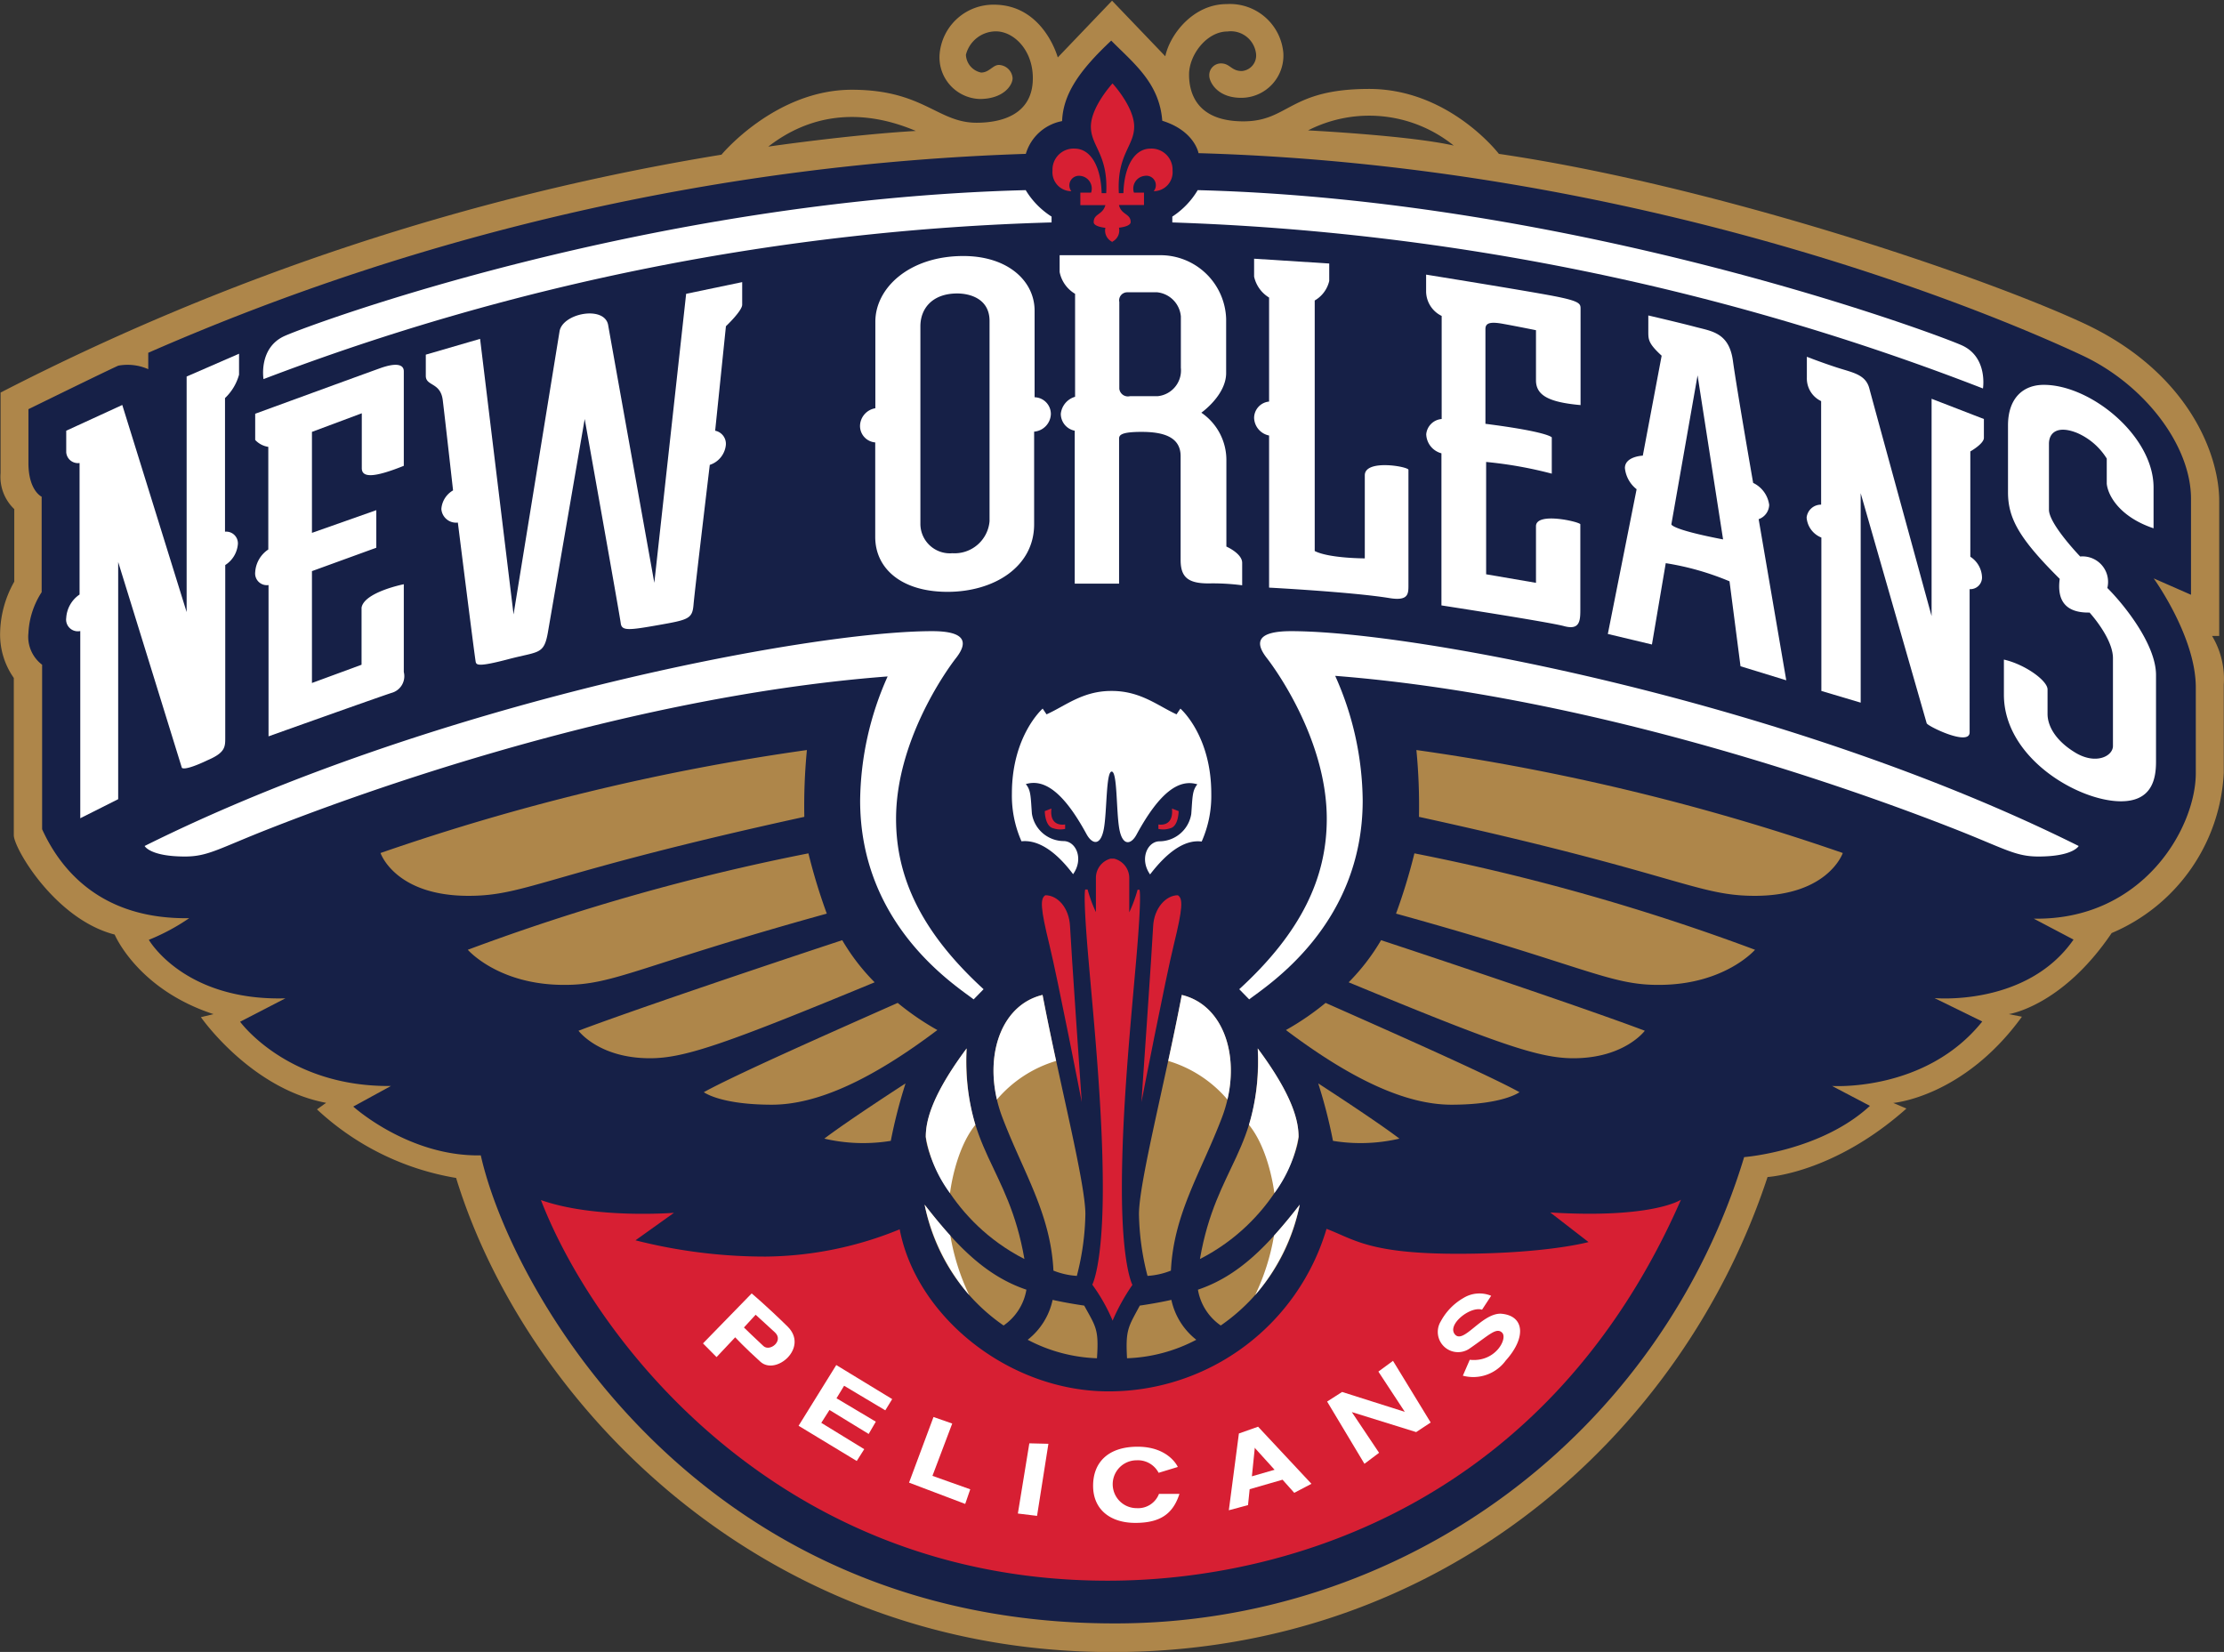 <svg id="Layer_2" data-name="Layer 2" xmlns="http://www.w3.org/2000/svg" viewBox="0 0 190.07 141.18"><rect x="0" y="0" width="190.07" height="141.18" fill="#333333" stroke="none"/><defs><style>.cls-1{fill:#ae864a;}.cls-2{fill:#162047;}.cls-3{fill:#d71f33;}.cls-4{fill:#fff;}</style></defs><title>pelicans</title><path class="cls-1" d="M105.93,11c0.39-1.86,2.38-4.46,5.24-4.46a4.58,4.58,0,0,1,4.85,4.2,3.61,3.61,0,0,1-3.6,3.81c-2.12,0-2.73-1.43-2.73-1.86a1,1,0,0,1,1-1.08c0.78,0,.87.65,1.78,0.65a1.33,1.33,0,0,0,1.21-1.52,2.17,2.17,0,0,0-2.43-1.86c-1.78,0-3.29,2-3.29,3.68s0.74,4,4.64,4,3.9-2.77,10.75-2.77,11.09,5.55,11.09,5.55c18.29,2.69,40.86,10.27,49.88,14.43S196,45,196,49V60.54h-0.61a7.12,7.12,0,0,1,1,4.16v7.54a15.7,15.7,0,0,1-9.58,13.69c-4.25,6.28-8.8,6.93-8.8,6.93l1.13,0.22c-5,6.89-11,7.37-11,7.37l1.13,0.48c-6.24,5.55-11.87,5.85-11.87,5.85-7.28,22.1-27.91,40.6-56,40.6-30.12,0-50.23-21.45-56.08-40.52A22.94,22.94,0,0,1,33.43,101l0.78-.56c-6.46-1.21-10.7-7.32-10.7-7.32l1.08-.26c-6.5-2.12-8.45-6.8-8.45-6.8-5.07-1.3-8.62-7.37-8.62-8.49V64.13a6.44,6.44,0,0,1-1.17-3.86A9.19,9.19,0,0,1,7.56,55.9V49.7a3.81,3.81,0,0,1-1.17-3.08V39.74A207.52,207.52,0,0,1,68,19.41s4.59-5.55,11.14-5.55c6.11,0,7.32,2.82,10.66,2.82,2,0,4.81-.61,4.81-3.81,0-2.43-1.65-4-3.16-4a2.65,2.65,0,0,0-2.56,2,1.62,1.62,0,0,0,1.3,1.52c0.69,0,1-.65,1.52-0.65a1.22,1.22,0,0,1,1.17,1.13c0,0.61-.78,1.78-2.82,1.78a3.56,3.56,0,0,1-3.42-3.81,4.61,4.61,0,0,1,4.64-4.25c4.25,0,5.46,4.51,5.46,4.51l4.64-4.85Zm12.13,6.33s8.67,0.43,12.52,1.3A11.49,11.49,0,0,0,118.06,17.37ZM72,18.72s6.85-1,12.61-1.34C79.79,15.34,75.5,16,72,18.72Z" transform="translate(-6.34 -6.19)"/><path class="cls-2" d="M101.31,9.66c-2.8,2.62-4.11,4.62-4.2,6.88a4,4,0,0,0-3.1,2.8,203.5,203.5,0,0,0-75,17v1.4a4.37,4.37,0,0,0-2.56-.3c-0.89.39-7.68,3.72-7.68,3.72v4.59c0,2.38,1.13,2.89,1.13,2.89v8.16a7,7,0,0,0-1.13,3.48A3,3,0,0,0,9.94,63V77.06c1.64,3.6,5.15,7.71,12.57,7.6a18.07,18.07,0,0,1-3.45,1.85s3,5.24,11.67,5l-3.87,2S30.91,99.1,39.75,99l-3.22,1.76s4.73,4.29,10.9,4.17c2.56,11.44,18.44,40,54.12,40a56.13,56.13,0,0,0,53.85-39.85s6.55-.5,10.75-4.38L162.91,99s8,0.54,12.84-5.51l-4.08-2s7.89,0.74,11.88-5l-3.4-1.79C189.48,84.86,194,76.94,194,72.26V64.94c0-4.35-3.6-9.32-3.6-9.32l3.19,1.4V48.82c0-4.59-4-9.77-9.26-12.24s-35.92-16.17-75.56-17.3c0,0-.33-1.91-3.1-2.77C105.43,13.26,103.18,11.56,101.31,9.66Z" transform="translate(-6.34 -6.19)"/><path class="cls-3" d="M101.35,26.87a1.07,1.07,0,0,0,.62-1.22s1-.09,1-0.48c0-.74-0.8-0.6-1-1.46h2.14V22.65h-0.86a1.09,1.09,0,0,1,.92-1.43,0.81,0.81,0,0,1,.77,1.31,1.62,1.62,0,0,0,1.61-1.76,1.8,1.8,0,0,0-1.88-1.88c-1.43,0-2.26,1.61-2.32,3.81h-0.39c-0.18-3.31,1.31-4,1.31-5.69s-1.85-3.69-1.85-3.69h0s-1.85,2-1.85,3.69,1.49,2.38,1.31,5.69h-0.39c-0.06-2.2-.89-3.81-2.32-3.81a1.8,1.8,0,0,0-1.88,1.88,1.62,1.62,0,0,0,1.61,1.76,0.82,0.82,0,0,1,.77-1.31,1.09,1.09,0,0,1,.92,1.43H98.67v1.07h2.14c-0.24.86-1,.71-1,1.46,0,0.39,1,.48,1,0.48a1.07,1.07,0,0,0,.63,1.22h0Z" transform="translate(-6.34 -6.19)"/><path class="cls-3" d="M83.23,111.25a30.87,30.87,0,0,1-11.44,2.33,44.92,44.92,0,0,1-11.14-1.39l3.29-2.35s-6.76.54-11.37-1.09C57.23,120.8,73,141.28,101,141.28c15.62,0,37.74-6.84,49-32.56,0,0-2.38,1.63-11.17,1.09l3.27,2.53s-3.59,1-11.17,1-8.87-1.24-11.22-2.13a19.41,19.41,0,0,1-18.55,13.89C92.57,125.14,84.65,118.7,83.23,111.25Z" transform="translate(-6.34 -6.19)"/><path class="cls-4" d="M96.21,25.2V24.7A6.9,6.9,0,0,1,94,22.44C61.6,23.27,32.93,33.89,30.67,34.9s-1.81,3.69-1.81,3.69A205.06,205.06,0,0,1,96.21,25.2Z" transform="translate(-6.34 -6.19)"/><path class="cls-4" d="M106.53,25.2V24.7a6.91,6.91,0,0,0,2.17-2.26C141.15,23.27,171.75,34.69,174,35.7s1.81,3.69,1.81,3.69A210.58,210.58,0,0,0,106.53,25.2Z" transform="translate(-6.34 -6.19)"/><path class="cls-4" d="M101.35,72.13c0.49,0,.38,3.41.65,4.9s1,1.36,1.47.49c2-3.68,3.65-4.77,5.2-4.3-0.44.54-.41,1.06-0.52,2.53a2.77,2.77,0,0,1-2.7,2.34c-1.06,0-1.74,1.53-.82,2.83,1.44-1.88,2.94-3,4.41-2.81a9.61,9.61,0,0,0,.82-4.09c0-5-2.64-7.27-2.64-7.27l-0.33.49c-1.61-.74-3.08-2-5.53-2h-0.05c-2.45,0-3.92,1.28-5.53,2l-0.33-.49S92.82,69.05,92.82,74a9.61,9.61,0,0,0,.82,4.09c1.47-.16,3,0.93,4.41,2.81,0.93-1.31.25-2.83-.82-2.83a2.77,2.77,0,0,1-2.7-2.34c-0.11-1.47-.08-2-0.52-2.53,1.55-.46,3.21.63,5.2,4.3,0.49,0.87,1.2,1,1.47-.49S100.86,72.13,101.35,72.13Z" transform="translate(-6.34 -6.19)"/><path class="cls-3" d="M96.2,75.29l-0.57.22s0,1.31.74,1.47a1.86,1.86,0,0,0,1,.05V76.65S96,76.93,96.2,75.29Z" transform="translate(-6.34 -6.19)"/><path class="cls-3" d="M106.5,75.29l0.57,0.22s0,1.31-.73,1.47a1.86,1.86,0,0,1-1,.05V76.65S106.66,76.93,106.5,75.29Z" transform="translate(-6.34 -6.19)"/><path class="cls-3" d="M95.68,82.7c-0.46.27-.41,1.15,0.33,4.17s2.78,13.51,2.78,13.51-0.93-13.4-1-15S96.74,82.7,95.68,82.7Z" transform="translate(-6.34 -6.19)"/><path class="cls-3" d="M107,82.7c0.46,0.27.41,1.15-.33,4.17s-2.78,13.51-2.78,13.51,0.93-13.4,1-15S106,82.7,107,82.7Z" transform="translate(-6.34 -6.19)"/><path class="cls-3" d="M101.45,119a17.49,17.49,0,0,1,1.67-3s-0.9-1.63-.9-8.25,0.74-13.95,1.23-19.61,0.27-5.91.27-5.91h-0.16a11.93,11.93,0,0,1-.71,1.93V81.2a1.7,1.7,0,0,0-1.31-1.63h-0.28A1.7,1.7,0,0,0,100,81.2v2.94a11.89,11.89,0,0,1-.71-1.93H99.09s-0.22.25,0.27,5.91,1.23,13,1.23,19.61-0.9,8.25-.9,8.25a15.26,15.26,0,0,1,1.74,3.08Z" transform="translate(-6.34 -6.19)"/><path class="cls-4" d="M86,60.13c-10.57,0-42.73,6.11-67.3,18.36,0,0,.45.9,3.45,0.9,2,0,2.91-.7,7.37-2.44S58.1,65.84,82.2,64A26.53,26.53,0,0,0,79.85,74.6c0,10.68,8.17,15.81,9.7,17l0.85-.87c-5.33-4.88-7.48-9.56-7.48-14.56,0-6.5,4.1-12.43,5.13-13.75S88.9,60.13,86,60.13Z" transform="translate(-6.34 -6.19)"/><path class="cls-4" d="M116.69,60.13c10.57,0,42.73,6.11,67.3,18.36,0,0-.45.9-3.45,0.9-2,0-2.91-.7-7.37-2.44s-28.62-11.11-52.72-13A26.52,26.52,0,0,1,122.8,74.6c0,10.68-8.17,15.81-9.7,17l-0.85-.87c5.33-4.88,7.48-9.56,7.48-14.56,0-6.5-4.1-12.43-5.13-13.75S113.75,60.13,116.69,60.13Z" transform="translate(-6.34 -6.19)"/><path class="cls-1" d="M75.3,70.29a193.52,193.52,0,0,0-36.44,8.8s1.23,3.66,7.52,3.66c5,0,6.62-1.92,28.7-6.75A49.71,49.71,0,0,1,75.3,70.29Z" transform="translate(-6.34 -6.19)"/><path class="cls-1" d="M77,84.27a49.41,49.41,0,0,1-1.57-5.15,185.71,185.71,0,0,0-29.11,8.24s2.59,3,8.22,3C58.84,90.38,60.9,88.73,77,84.27Z" transform="translate(-6.34 -6.19)"/><path class="cls-1" d="M81.09,90.14a18,18,0,0,1-2.77-3.6c-8.24,2.72-18.59,6.24-22.54,7.74,0,0,1.73,2.35,6.11,2.35C64.85,96.63,68.37,95.4,81.09,90.14Z" transform="translate(-6.34 -6.19)"/><path class="cls-1" d="M86.45,94.22a23.07,23.07,0,0,1-3.39-2.32c-6.32,2.8-13.9,6.16-16.57,7.63,0,0,1.39,1.07,5.82,1.07C76.18,100.6,80.83,98.46,86.45,94.22Z" transform="translate(-6.34 -6.19)"/><path class="cls-1" d="M83.73,98.78s-4.88,3.15-6.94,4.72a14.62,14.62,0,0,0,5.68.19A43.34,43.34,0,0,1,83.73,98.78Z" transform="translate(-6.34 -6.19)"/><path class="cls-1" d="M127.39,70.29a193.53,193.53,0,0,1,36.44,8.8s-1.23,3.66-7.52,3.66c-5,0-6.62-1.92-28.7-6.75A49.61,49.61,0,0,0,127.39,70.29Z" transform="translate(-6.34 -6.19)"/><path class="cls-1" d="M125.65,84.27a49.34,49.34,0,0,0,1.57-5.15,185.71,185.71,0,0,1,29.11,8.24s-2.59,3-8.22,3C143.85,90.38,141.79,88.73,125.65,84.27Z" transform="translate(-6.34 -6.19)"/><path class="cls-1" d="M121.6,90.14a18,18,0,0,0,2.77-3.6c8.24,2.72,18.59,6.24,22.54,7.74,0,0-1.73,2.35-6.11,2.35C137.85,96.63,134.32,95.4,121.6,90.14Z" transform="translate(-6.34 -6.19)"/><path class="cls-1" d="M116.24,94.22a23.09,23.09,0,0,0,3.39-2.32c6.32,2.8,13.9,6.16,16.57,7.63,0,0-1.39,1.07-5.82,1.07C126.51,100.6,121.87,98.46,116.24,94.22Z" transform="translate(-6.34 -6.19)"/><path class="cls-1" d="M119,98.78s4.88,3.15,6.94,4.72a14.61,14.61,0,0,1-5.68.19A43.47,43.47,0,0,0,119,98.78Z" transform="translate(-6.34 -6.19)"/><path class="cls-1" d="M95.44,91.22c-3.79.91-5.21,5.8-3.43,10.48s4.12,8.19,4.36,13.08a6.48,6.48,0,0,0,2,.45,22.27,22.27,0,0,0,.73-5.29C99.09,107.2,96.84,98.54,95.44,91.22Z" transform="translate(-6.34 -6.19)"/><path class="cls-4" d="M96.6,96.86c-0.41-1.89-.81-3.81-1.16-5.64-3.38.81-4.87,4.78-3.9,8.94A10.62,10.62,0,0,1,96.6,96.86Z" transform="translate(-6.34 -6.19)"/><path class="cls-1" d="M88.95,95.79c-3.08,4.14-3.49,6.3-3.49,7.56s2.13,7.22,8.43,10.44C92.5,105.74,88.63,104.55,88.95,95.79Z" transform="translate(-6.34 -6.19)"/><path class="cls-4" d="M89.7,102.32a19,19,0,0,1-.75-6.53c-3.08,4.14-3.49,6.3-3.49,7.56a11.25,11.25,0,0,0,2.07,4.81S87.94,104.49,89.7,102.32Z" transform="translate(-6.34 -6.19)"/><path class="cls-1" d="M85.36,109.15a16.32,16.32,0,0,0,6.75,10.32,4.65,4.65,0,0,0,1.95-3.06C90.57,115.23,88.1,112.66,85.36,109.15Z" transform="translate(-6.34 -6.19)"/><path class="cls-4" d="M87.56,111.79c-0.73-.81-1.46-1.69-2.2-2.65a17.13,17.13,0,0,0,3.81,7.73A19.19,19.19,0,0,1,87.56,111.79Z" transform="translate(-6.34 -6.19)"/><path class="cls-1" d="M99,117.77s-1.42-.2-2.7-0.49a5.9,5.9,0,0,1-2.13,3.41,13.69,13.69,0,0,0,5.92,1.58C100.26,119.79,100,119.59,99,117.77Z" transform="translate(-6.34 -6.19)"/><path class="cls-1" d="M107.34,91.22c3.79,0.91,5.21,5.8,3.43,10.48s-4.12,8.19-4.36,13.08a6.46,6.46,0,0,1-2,.45,22.27,22.27,0,0,1-.73-5.29C103.69,107.2,105.94,98.54,107.34,91.22Z" transform="translate(-6.34 -6.19)"/><path class="cls-4" d="M106.18,96.86c0.41-1.89.81-3.81,1.16-5.64,3.38,0.81,4.87,4.78,3.9,8.94A10.62,10.62,0,0,0,106.18,96.86Z" transform="translate(-6.34 -6.19)"/><path class="cls-1" d="M113.83,95.79c3.08,4.14,3.49,6.3,3.49,7.56s-2.13,7.22-8.43,10.44C110.28,105.74,114.16,104.55,113.83,95.79Z" transform="translate(-6.34 -6.19)"/><path class="cls-4" d="M113.08,102.32a19,19,0,0,0,.75-6.53c3.08,4.14,3.49,6.3,3.49,7.56a11.26,11.26,0,0,1-2.07,4.81S114.84,104.49,113.08,102.32Z" transform="translate(-6.34 -6.19)"/><path class="cls-1" d="M117.42,109.15a16.32,16.32,0,0,1-6.75,10.32,4.65,4.65,0,0,1-1.95-3.06C112.21,115.23,114.68,112.66,117.42,109.15Z" transform="translate(-6.34 -6.19)"/><path class="cls-4" d="M115.22,111.79c0.73-.81,1.46-1.69,2.2-2.65a17.12,17.12,0,0,1-3.81,7.73A19.19,19.19,0,0,0,115.22,111.79Z" transform="translate(-6.34 -6.19)"/><path class="cls-1" d="M103.75,117.77s1.42-.2,2.7-0.49a5.9,5.9,0,0,0,2.13,3.41,13.69,13.69,0,0,1-5.92,1.58C102.52,119.79,102.78,119.59,103.75,117.77Z" transform="translate(-6.34 -6.19)"/><path class="cls-4" d="M22.29,38.37V58.5L16.79,40.8,12,43v1.84a1,1,0,0,0,1.14.92V57A2.6,2.6,0,0,0,12,59a1,1,0,0,0,1.2,1.12v16l3.24-1.63V54.22l5.44,17.58s0.12,0.35,2.22-.65c1.47-.63,1.49-1.12,1.49-1.88V54.48a2.35,2.35,0,0,0,1.08-1.79,1,1,0,0,0-1.1-1.06V40.21a4.33,4.33,0,0,0,1.2-2V36.42Z" transform="translate(-6.34 -6.19)"/><path class="cls-4" d="M28.15,41.55v2.24a1.92,1.92,0,0,0,1.12.59v8.77a2.51,2.51,0,0,0-1.12,1.94,1,1,0,0,0,1.14,1.1V69.12s9.3-3.32,10.5-3.71a1.48,1.48,0,0,0,1.06-1.79v-7.5s-3.38.67-3.61,2V63L33,64.56V55L38.5,53V49.79L33,51.73V43.1l4.26-1.59V46.2c0,0.82,1,.84,3.59-0.2V37.92c0-.59-0.65-0.75-2-0.27S28.15,41.55,28.15,41.55Z" transform="translate(-6.34 -6.19)"/><path class="cls-4" d="M47.37,35.15L42.73,36.5v1.81c0,0.9,1.26.53,1.45,2.08s0.88,7.71.88,7.71a2,2,0,0,0-1,1.59,1.26,1.26,0,0,0,1.41,1.16S46.93,62.53,47,62.78s0.27,0.41,2.81-.26,3-.37,3.34-2.2L56.31,42s3,16.78,3.08,17.45,0.67,0.61,3.22.16,2.9-.53,3-1.73S67,45.92,67,45.92a2,2,0,0,0,1.37-1.67A1.14,1.14,0,0,0,67.46,43l0.92-8.93s1.39-1.31,1.39-1.84V30.3l-4.79,1L62.26,56s-3.67-20.45-3.94-22c-0.27-1.73-3.9-1.06-4.16.51L50.23,58.7Z" transform="translate(-6.34 -6.19)"/><path class="cls-4" d="M94.76,32.74v7.4a1.43,1.43,0,0,1,1.39,1.43,1.56,1.56,0,0,1-1.43,1.51V51c0,3.65-3.45,5.77-7.4,5.77s-6.18-2-6.18-4.69V44a1.41,1.41,0,0,1-1.3-1.41,1.56,1.56,0,0,1,1.31-1.51v-7.4c0-2.88,2.9-5.61,7.52-5.61C92.48,28.07,94.76,30.21,94.76,32.74Zm-6.61-1.47C86,31.27,85,32.58,85,34.07V51a2.52,2.52,0,0,0,2.73,2.47,3,3,0,0,0,3.18-2.73V33.62C90.91,31.68,89.17,31.27,88.15,31.27Z" transform="translate(-6.34 -6.19)"/><path class="cls-4" d="M96.9,29.44V28h8.56a5.62,5.62,0,0,1,5.67,5.44v4.63c0,1.9-2.12,3.39-2.12,3.39a4.89,4.89,0,0,1,2.14,4v7.44s1.35,0.59,1.35,1.39v1.92a19.19,19.19,0,0,0-2.87-.16c-1.73,0-2.39-.51-2.39-2V45.18c0-1.69-1.55-2.08-3.34-2.08s-1.92.29-1.92,0.59V56.07H98.19V43A1.47,1.47,0,0,1,97,41.55a1.7,1.7,0,0,1,1.22-1.45V31.3A2.79,2.79,0,0,1,96.9,29.44Zm8.34,1.73h-2.59A0.69,0.69,0,0,0,102,32v7.42a0.74,0.74,0,0,0,.9.63h2.36a2.21,2.21,0,0,0,2-2.43V33.23A2.27,2.27,0,0,0,105.24,31.17Z" transform="translate(-6.34 -6.19)"/><path class="cls-4" d="M113.52,28.3v1.53a2.79,2.79,0,0,0,1.28,1.79v8.89a1.41,1.41,0,0,0-1.28,1.39,1.59,1.59,0,0,0,1.28,1.51v13s7,0.37,10.2.88c1.77,0.31,1.71-.37,1.71-1.18V46.34c0-.27-3.73-0.94-3.73.47v7.1s-3.06,0-4.28-.63V31.87a2.6,2.6,0,0,0,1.24-1.67V28.71Z" transform="translate(-6.34 -6.19)"/><path class="cls-4" d="M128.22,29.66v1.47a2.35,2.35,0,0,0,1.33,2.06V42a1.44,1.44,0,0,0-1.32,1.3,1.74,1.74,0,0,0,1.3,1.63v13s9.15,1.41,10.48,1.77,1.39-.43,1.39-1.39V51c0-.2-3.79-1.1-3.79.16V56l-4.26-.73V45.67a35.06,35.06,0,0,1,5.61,1V43.57s-0.27-.47-5.67-1.16v-8.1c0-.49.35-0.65,1.47-0.45s2.85,0.55,2.85.55v4.28c0,1.31,1.14,1.88,3.81,2.12V32.6c0-.45,0-0.67-2.35-1.12S128.22,29.66,128.22,29.66Z" transform="translate(-6.34 -6.19)"/><path class="cls-4" d="M151.24,34.13c1.39,0.37,2.87.49,3.2,2.89s1.73,10.44,1.73,10.44a2.44,2.44,0,0,1,1.37,1.88,1.34,1.34,0,0,1-.9,1.22L159,64.33l-3.91-1.2-0.94-7.26a23.47,23.47,0,0,0-5.45-1.55l-1.18,6.95-3.77-.9L146.21,48a2.63,2.63,0,0,1-1-1.81c0-1,1.53-1.06,1.53-1.06l1.61-8.54c-1.08-1-1.14-1.33-1.14-2V33.15S149.84,33.76,151.24,34.13Zm0.18,4.14L149.18,51s-0.06.43,4.42,1.29Z" transform="translate(-6.34 -6.19)"/><path class="cls-4" d="M160.76,36.68v1.79a2.14,2.14,0,0,0,1.22,2v8.85a1.23,1.23,0,0,0-1.24,1.1A2,2,0,0,0,162,52.13V65.24l3.36,1V48.34S170.93,67.75,171,68s3.67,2,3.67.78V56.54a1,1,0,0,0,1.06-1,2.17,2.17,0,0,0-1-1.77v-9s1.16-.65,1.16-1.16V42l-4.47-1.73V58.84s-5-18.23-5.32-19.45-1.43-1.35-2.83-1.81S160.76,36.68,160.76,36.68Z" transform="translate(-6.34 -6.19)"/><path class="cls-4" d="M190.39,51.34V47.85c0-4.4-5.36-8.77-9.38-8.77-1.79,0-3.06,1.16-3.06,3.47v5.71c0,2.26,1,4,4.42,7.4-0.25,1.84.49,2.92,2.55,2.88,0,0,2,2.18,2,3.9v7.5c0,0.88-1.47,1.63-3.22.57s-2.37-2.34-2.37-3.3v-2.1c0-.75-1.92-2.14-3.73-2.55v3c0,5.42,6.38,9.11,10,9.11,2.65,0,3-1.9,3-3.38V63.88c0-2.65-2.79-6.08-4.16-7.44a2.18,2.18,0,0,0-2.32-2.69s-2.67-2.77-2.67-4V44.12c0-1,.79-1.59,2.43-0.92a5.62,5.62,0,0,1,2.51,2.18v2.16C186.52,48.68,187.64,50.42,190.39,51.34Z" transform="translate(-6.34 -6.19)"/><path class="cls-4" d="M73.66,119.57c1.81,1.8-1,4.2-2.33,3s-2.16-2.09-2.16-2.09l-1.59,1.69L66.42,121l4.16-4.27S71.84,117.78,73.66,119.57Zm-1.08.5-1.66-1.52-1,1.09s1.12,1.09,1.67,1.59S73.33,120.79,72.58,120.07Z" transform="translate(-6.34 -6.19)"/><polygon class="cls-4" points="76.25 119.57 71.47 116.66 68.25 121.85 73.22 124.86 73.86 123.85 70.19 121.6 70.89 120.5 74.24 122.55 74.85 121.5 71.49 119.5 72.14 118.43 75.66 120.53 76.25 119.57"/><polygon class="cls-4" points="81.38 121.66 79.78 121.1 77.69 126.71 82.49 128.53 82.92 127.28 79.69 126.13 81.38 121.66"/><polygon class="cls-4" points="89.6 123.39 87.97 123.35 86.99 129.35 88.63 129.55 89.6 123.39"/><path class="cls-4" d="M105.36,132.06l1.64-.5s-0.75-1.73-3.44-1.73c-2.48,0-3.8,1.31-3.8,3.34s1.47,3.17,3.61,3.17,3.22-.78,3.77-2.48h-1.75a1.91,1.91,0,0,1-1.91,1.22,2,2,0,1,1,0-4.09A2,2,0,0,1,105.36,132.06Z" transform="translate(-6.34 -6.19)"/><path class="cls-4" d="M118.42,133l-1.47.77-1-1.12-2.81.81L113,134.82l-1.64.44,0.86-6.56,1.64-.58Zm-4.84-3.09-0.25,2.45,1.94-.56L113.64,130" transform="translate(-6.34 -6.19)"/><polygon class="cls-4" points="114.7 118.96 113.42 119.78 116.61 125.1 117.86 124.16 115.53 120.68 121.03 122.39 122.27 121.57 119.05 116.3 117.8 117.22 120.06 120.66 114.7 118.96"/><path class="cls-4" d="M133,118.12l0.78-1.19a2.62,2.62,0,0,0-2.37.19,5.07,5.07,0,0,0-1.94,2,1.73,1.73,0,0,0,2.45,2.33c1.69-1.16,2.31-1.86,2.8-1.36s-0.58,2.55-2.77,2.31l-0.59,1.36a3.44,3.44,0,0,0,3.67-1.3c1.8-2,1.58-3.87-.45-4-1.64,0-3.16,2.61-3.89,1.78S132,117.79,133,118.12Z" transform="translate(-6.34 -6.19)"/></svg>